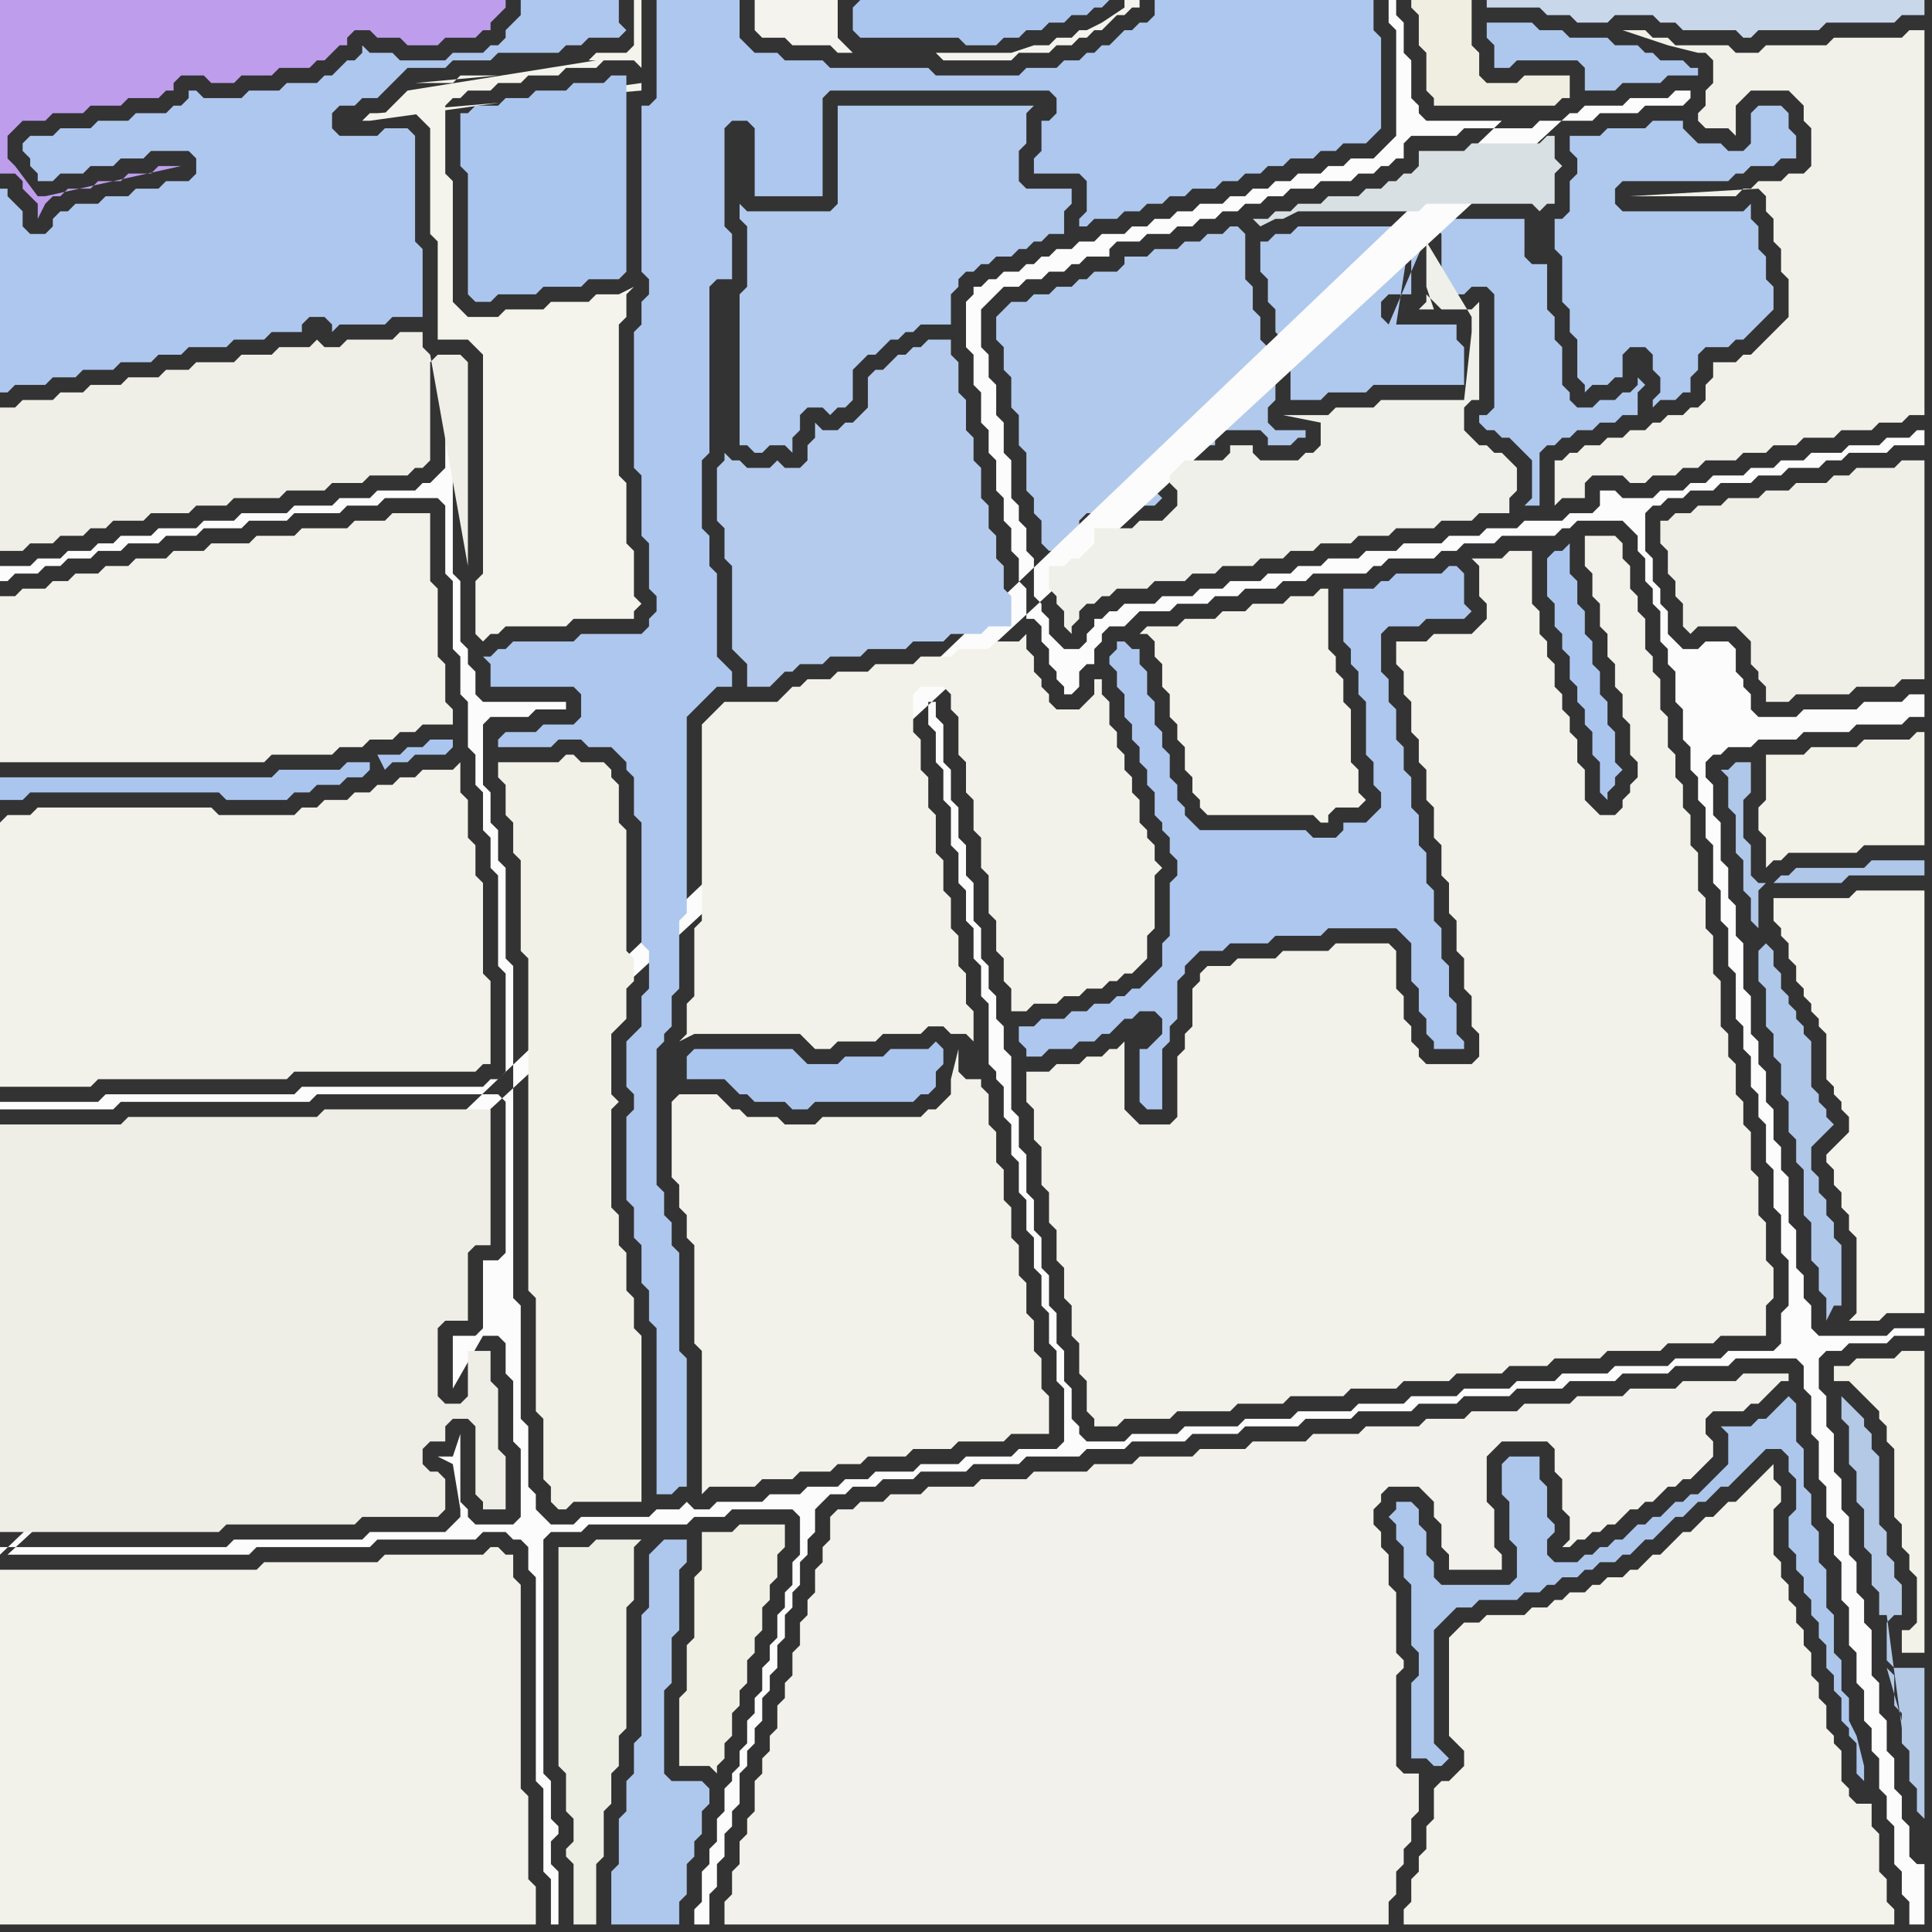 <svg width="256" height="256" xmlns="http://www.w3.org/2000/svg"><rect width="100%" height="100%" fill="#333333" stroke="none"/><script> 
var tempColor;
function hoverPath(evt){
obj = evt.target;
tempColor = obj.getAttribute("fill");
obj.setAttribute("fill","red");
//alert(tempColor);
//obj.setAttribute("stroke","red");}
function recoverPath(evt){
obj = evt.target;
obj.setAttribute("fill", tempColor);
//obj.setAttribute("stroke", tempColor);
}</script><path onmouseover="hoverPath(evt)" onmouseout="recoverPath(evt)" fill="rgb(244,243,236)" d="M  54,12l 0,0 -1,1 -1,1 -1,1 4,0 1,1 1,1 0,14 1,1 0,13 4,0 1,1 1,1 0,29 -1,1 0,7 1,1 0,0 1,-1 1,0 1,-1 8,0 1,-1 8,0 0,-1 1,-1 -1,-1 0,-6 -1,-1 0,-8 -1,-1 0,-20 1,-1 0,-3 1,-1 -2,1 -3,0 -1,1 -5,0 -1,1 -5,0 -1,1 -4,0 -1,-1 -1,-1 0,-16 -1,-1 0,-9 1,-1 1,0 1,-1 3,0 1,-1 3,0 1,-1 4,0 1,-1 4,0 1,-1 4,0 1,1 0,-9 -1,0 0,6 -1,1 -4,0 -1,1 1,0 -25,4 12,-2 -5,0 -1,1 -5,0 11,-1 -12,2 13,-3 0,0 -13,3 -4,3 -1,0 -1,1 1,0 36,-5 0,1 -35,3 4,-3Z"/>
<path onmouseover="hoverPath(evt)" onmouseout="recoverPath(evt)" fill="rgb(171,198,238)" d="M  91,140l 0,3 5,0 1,1 1,1 1,0 1,1 4,0 1,1 2,0 1,-1 13,0 1,-1 1,0 1,-1 0,-2 1,-1 0,-2 -1,-1 0,0 -1,1 -5,0 -1,1 -5,0 -1,1 -4,0 -1,-1 -1,-1 -13,0 -1,1Z"/>
<path onmouseover="hoverPath(evt)" onmouseout="recoverPath(evt)" fill="rgb(177,202,238)" d="M  111,16l 0,11 -1,1 -11,0 -1,-1 0,2 1,1 0,8 -1,1 0,20 1,0 1,1 1,0 1,-1 2,0 1,1 0,-2 1,-1 0,-2 1,-1 2,0 1,1 1,-1 1,0 1,-1 0,-4 1,-1 1,-1 1,0 1,-1 1,-1 1,0 1,-1 1,0 1,-1 4,0 0,-4 1,-1 0,-1 1,-1 1,0 1,-1 1,0 1,-1 2,0 1,-1 1,0 1,-1 1,0 1,-1 2,0 0,-3 1,-1 0,-2 -6,0 -1,-1 0,-4 1,-1 0,-4 1,-1 -26,0Z"/>
<path onmouseover="hoverPath(evt)" onmouseout="recoverPath(evt)" fill="rgb(177,201,236)" d="M  151,34l -2,0 0,1 -1,1 -3,0 -1,1 -1,0 -1,1 -2,0 -1,1 -2,0 -1,1 -2,0 -1,1 -1,1 0,3 1,1 0,3 1,1 0,4 1,1 0,4 1,1 0,5 1,1 0,2 1,1 0,3 1,1 1,0 1,-1 1,0 1,-1 0,-2 1,-1 5,0 1,-1 3,0 1,-1 -1,-1 0,-3 1,-1 1,-1 1,-1 5,0 0,-1 1,-1 5,0 1,1 0,1 3,0 1,-1 1,0 0,-1 -4,0 -1,-1 0,-2 1,-1 0,-3 -1,-1 0,-3 -1,-1 0,-3 -1,-1 0,-3 -1,-1 0,-6 -1,-1 -1,0 -1,1 -2,0 -1,1 -2,0 -1,1 -3,0 -1,1Z"/>
<path onmouseover="hoverPath(evt)" onmouseout="recoverPath(evt)" fill="rgb(175,200,238)" d="M  184,43l 0,0 -1,-1 0,-2 1,-1 3,0 0,-8 1,-1 2,0 1,1 0,7 1,1 2,0 1,-1 2,0 1,1 0,15 -1,1 -1,0 0,1 1,1 1,0 1,1 1,0 1,1 1,1 1,1 0,5 -1,1 2,0 0,-7 1,-1 1,0 1,-1 1,0 1,-1 2,0 1,-1 2,0 1,-1 2,0 0,-3 1,-1 -1,-1 0,1 -1,1 -1,0 -1,1 -2,0 -1,1 -2,0 -1,-1 0,-1 -1,-1 0,-5 -1,-1 0,-3 -1,-1 0,-6 -2,0 -1,-1 0,-5 -12,0 -6,14 3,-13 -15,0 -1,1 -2,0 -1,1 -1,0 0,4 1,1 0,3 1,1 0,3 1,1 0,3 1,1 0,4 4,0 1,-1 5,0 1,-1 12,0 0,-5 -1,-1 0,-2 -8,0 2,-13 -3,13Z"/>
<path onmouseover="hoverPath(evt)" onmouseout="recoverPath(evt)" fill="rgb(190,157,237)" d="M  0,5l 0,18 2,0 1,1 0,1 1,1 1,1 0,2 1,-2 0,0 1,-1 1,0 1,-1 3,0 1,-1 3,0 1,-1 3,0 1,-1 3,0 -18,4 -1,0 -3,-4 -1,-1 0,-3 1,-1 1,-1 3,0 1,-1 4,0 1,-1 4,0 1,-1 4,0 1,-1 1,0 0,-1 1,-1 3,0 1,1 3,0 1,-1 4,0 1,-1 4,0 1,-1 1,0 1,-1 1,-1 1,0 0,-1 1,-1 2,0 1,1 3,0 1,1 4,0 1,-1 4,0 1,-1 1,0 0,-1 1,-1 1,-1 0,-1 -67,0Z"/>
<path onmouseover="hoverPath(evt)" onmouseout="recoverPath(evt)" fill="rgb(243,242,234)" d="M  0,81l 0,20 35,0 1,-1 8,0 1,-1 3,0 1,-1 3,0 1,-1 2,0 1,-1 4,0 0,-2 -1,-1 0,-5 -1,-1 0,-9 -1,-1 0,-9 -5,0 -1,1 -4,0 -1,1 -6,0 -1,1 -5,0 -1,1 -5,0 -1,1 -4,0 -1,1 -4,0 -1,1 -3,0 -1,1 -3,0 -1,1 -2,0 -1,1 -3,0 -1,1 -2,0Z"/>
<path onmouseover="hoverPath(evt)" onmouseout="recoverPath(evt)" fill="rgb(242,242,234)" d="M  0,109l 0,35 12,0 1,-1 25,0 1,-1 24,0 1,-1 1,0 0,-11 -1,-1 0,-12 -1,-1 0,-4 -1,-1 0,-5 -1,-1 0,-4 -1,1 -4,0 -1,1 -2,0 -1,1 -2,0 -1,1 -2,0 -1,1 -3,0 -1,1 -2,0 -1,1 -10,0 -1,-1 -23,0 -1,1 -3,0 -1,1Z"/>
<path onmouseover="hoverPath(evt)" onmouseout="recoverPath(evt)" fill="rgb(171,198,238)" d="M  49,101l -3,0 -1,1 -8,0 -1,1 -36,0 0,3 3,0 1,-1 25,0 1,1 8,0 1,-1 2,0 1,-1 3,0 1,-1 2,0 1,-1 0,-1 1,-1 1,2 0,0 1,-1 2,0 1,-1 4,0 1,-1 0,-1 -3,0 -1,1 -2,0 -1,1 -3,0 -1,1Z"/>
<path onmouseover="hoverPath(evt)" onmouseout="recoverPath(evt)" fill="rgb(174,199,237)" d="M  87,205l 0,0 -1,1 0,7 -1,1 0,16 -1,1 0,4 -1,1 0,4 -1,1 0,6 -1,1 0,7 9,0 0,-3 1,-1 0,-4 1,-1 0,-2 1,-1 0,-3 1,-1 0,-2 -1,-1 -4,0 -1,-1 0,-11 1,-1 0,-6 1,-1 0,-8 1,-1 0,-3 -3,0 -1,1Z"/>
<path onmouseover="hoverPath(evt)" onmouseout="recoverPath(evt)" fill="rgb(241,240,229)" d="M  93,205l 0,3 -1,1 0,8 -1,1 0,6 -1,1 0,9 4,0 1,1 0,-1 1,-1 0,-2 1,-1 0,-3 1,-1 0,-2 1,-1 0,-3 1,-1 0,-2 1,-1 0,-3 1,-1 0,-2 1,-1 0,-3 1,-1 0,-3 -6,0 -1,1 -4,0Z"/>
<path onmouseover="hoverPath(evt)" onmouseout="recoverPath(evt)" fill="rgb(171,198,238)" d="M  113,1l 0,3 1,1 13,0 1,1 4,0 1,-1 2,0 1,-1 2,0 1,-1 2,0 1,-1 2,0 1,-1 1,0 1,-1 -33,0 -1,1Z"/>
<path onmouseover="hoverPath(evt)" onmouseout="recoverPath(evt)" fill="rgb(244,243,235)" d="M  153,85l 0,2 1,1 0,3 1,1 0,3 1,1 0,2 1,1 0,3 1,1 0,2 1,1 0,1 1,1 14,0 1,1 1,0 0,-1 1,-1 3,0 1,-1 -1,-1 0,-3 -1,-1 0,-7 -1,-1 0,-3 -1,-1 0,-2 -1,-1 0,-8 -1,0 -1,1 -3,0 -1,1 -4,0 -1,1 -3,0 -1,1 -4,0 -1,1 -4,0 -1,1 1,0 1,1Z"/>
<path onmouseover="hoverPath(evt)" onmouseout="recoverPath(evt)" fill="rgb(242,241,234)" d="M  176,185l 2,0 1,-1 6,0 1,-1 6,0 1,-1 6,0 1,-1 5,0 1,-1 6,0 1,-1 7,0 1,-1 6,0 1,-1 6,0 0,-4 1,-1 0,-4 -1,-1 0,-5 -1,-1 0,-5 -1,-1 0,-5 -1,-1 0,-3 -1,-1 0,-4 -1,-1 0,-3 -1,-1 0,-6 -1,-1 0,-5 -1,-1 0,-4 -1,-1 0,-5 -1,-1 0,-4 -1,-1 0,-3 -1,-1 0,-3 -1,-1 0,-4 -1,-1 0,-4 -1,-1 0,-2 -1,-1 0,-4 -1,-1 0,-2 -1,-1 0,-3 -1,-1 0,-2 -1,-1 -4,0 0,4 1,1 0,3 1,1 0,3 1,1 0,3 1,1 0,3 1,1 0,3 1,1 0,4 1,1 0,2 -1,1 0,1 -1,1 0,1 -1,1 -2,0 -1,-1 -1,-1 0,-4 -1,-1 0,-3 -1,-1 0,-2 -1,-1 0,-2 -1,-1 0,-3 -1,-1 0,-2 -1,-1 0,-3 -1,-1 0,-7 -3,0 -1,1 -4,0 1,1 0,4 1,1 0,2 -2,2 -5,0 -1,1 -4,0 0,3 1,1 0,3 1,1 0,4 1,1 0,3 1,1 0,4 1,1 0,4 1,1 0,4 1,1 0,4 1,1 0,4 1,1 0,4 1,1 0,4 1,1 0,3 -1,1 -6,0 -1,-1 0,-1 -1,-1 0,-2 -1,-1 0,-3 -1,-1 0,-5 -1,-1 -7,0 -1,1 -6,0 -1,1 -5,0 -1,1 -3,0 -1,1 0,1 -1,1 0,5 -1,1 0,2 -1,1 0,8 -1,1 -4,0 -1,-1 -1,-1 0,-9 -1,1 -1,0 -1,1 -2,0 -1,1 -3,0 -1,1 -3,0 0,4 1,1 0,4 1,1 0,5 1,1 0,4 1,1 0,4 1,1 0,4 1,1 0,4 1,1 0,4 1,1 0,4 1,1 0,1 3,0 1,-1 6,0 1,-1 7,0 1,-1 6,0 1,-1Z"/>
<path onmouseover="hoverPath(evt)" onmouseout="recoverPath(evt)" fill="rgb(239,238,225)" d="M  189,0l -2,0 0,1 1,1 0,4 1,1 0,5 1,1 0,1 16,0 1,-1 1,0 0,-3 -6,0 -1,1 -4,0 -1,-1 0,-3 -1,-1 0,-6Z"/>
<path onmouseover="hoverPath(evt)" onmouseout="recoverPath(evt)" fill="rgb(243,243,236)" d="M  190,237l 0,4 -1,1 0,3 -1,1 0,2 -1,1 0,3 -1,1 0,2 65,0 0,-2 -1,-1 0,-3 -1,-1 0,-5 -1,-1 0,-3 -2,0 -1,-1 0,-1 -1,-1 0,-4 -1,-1 0,-1 -1,-1 0,-3 -1,-1 0,-2 -1,-1 0,-3 -1,-1 0,-2 -1,-1 0,-2 -1,-1 0,-2 -1,-1 0,-2 -1,-1 0,-6 1,-1 0,-2 -1,-1 0,-2 -1,1 0,0 -1,1 -1,1 -1,1 -1,1 -1,0 -1,1 -1,1 -1,0 -1,1 -1,1 -1,0 -1,1 -1,1 -1,1 -1,0 -2,2 -1,0 -1,1 -2,0 -1,1 -1,0 -1,1 -2,0 -1,1 -1,0 -1,1 -2,0 -1,1 -5,0 -1,1 -2,0 -1,1 -1,1 0,13 1,1 0,0 1,1 0,2 -1,1 -1,1 -1,0 -1,1Z"/>
<path onmouseover="hoverPath(evt)" onmouseout="recoverPath(evt)" fill="rgb(241,241,234)" d="M  207,61l -1,0 0,6 1,-1 3,0 0,-2 1,-1 4,0 1,1 2,0 1,-1 3,0 1,-1 2,0 1,-1 4,0 1,-1 3,0 1,-1 3,0 1,-1 4,0 1,-1 4,0 1,-1 3,0 1,-1 2,0 0,-51 -2,0 -1,1 -9,0 -1,1 -8,0 -1,1 -3,0 -1,-1 -7,0 -1,-1 -2,0 -1,-1 -3,0 6,2 0,0 4,1 1,0 1,1 0,3 -1,1 0,2 -1,1 0,1 1,1 3,0 1,1 0,-4 1,-1 1,-1 5,0 1,1 1,1 0,2 1,1 0,5 -1,1 -2,0 -1,1 -3,0 -1,1 -1,0 -1,1 -14,0 17,-1 1,1 0,2 1,1 0,3 1,1 0,3 1,1 0,5 -1,1 -1,1 -1,1 -1,1 -1,1 -1,0 -1,1 -3,0 0,2 -1,1 0,2 -1,1 -1,0 -1,1 -2,0 -1,1 -1,0 -1,1 -2,0 -1,1 -2,0 -1,1 -2,0 -1,1 -1,0 -1,1Z"/>
<path onmouseover="hoverPath(evt)" onmouseout="recoverPath(evt)" fill="rgb(244,243,236)" d="M  242,153l 0,1 1,1 0,2 1,1 0,2 1,1 0,2 1,1 0,10 -1,1 4,0 1,-1 5,0 0,-56 -9,0 -1,1 -10,0 0,3 1,1 0,1 1,1 0,2 1,1 0,2 1,1 0,1 1,1 0,1 1,1 0,1 1,1 0,6 1,1 0,1 1,1 0,1 1,1 0,2 -1,1 -2,2Z"/>
<path onmouseover="hoverPath(evt)" onmouseout="recoverPath(evt)" fill="rgb(179,201,230)" d="M  252,229l 0,2 1,1 0,4 1,1 0,3 1,1 0,-20 -4,0 -1,-1 0,-5 1,-1 1,0 0,-4 -1,-1 0,-2 -1,-1 0,-3 -1,-1 0,-9 -1,-1 0,-2 -1,-1 0,-1 -2,-2 -1,-1 0,3 1,1 0,5 1,1 0,4 1,1 0,5 1,1 0,4 1,1 0,3 1,0 2,15 -2,-8 1,1 0,4 1,1 0,1 -2,-7 2,8Z"/>
<path onmouseover="hoverPath(evt)" onmouseout="recoverPath(evt)" fill="rgb(252,252,252)" d="M  1,206l 32,0 1,-1 15,0 1,-1 13,0 1,-1 3,0 1,1 1,0 1,1 0,3 1,1 0,27 1,1 0,11 1,1 0,6 1,0 0,-7 -1,-1 0,-3 1,-1 0,-1 -1,-1 0,-5 -1,-1 0,-31 1,-1 4,0 1,-1 13,0 1,-1 4,0 1,-1 8,0 1,1 0,5 -1,1 0,3 -1,1 0,2 -1,1 0,3 -1,1 0,2 -1,1 0,3 -1,1 0,2 -1,1 0,3 -1,1 0,2 -1,1 0,1 -1,1 0,3 -1,1 0,3 -1,1 0,2 -1,1 0,4 -1,1 0,2 2,0 0,-4 1,-1 0,-3 1,-1 0,-3 1,-1 0,-2 1,-1 0,-4 1,-1 0,-2 1,-1 0,-2 1,-1 0,-3 1,-1 0,-2 1,-1 0,-3 1,-1 0,-3 1,-1 0,-2 1,-1 0,-3 1,-1 0,-2 1,-1 0,-3 1,-1 1,-1 2,0 1,-1 3,0 1,-1 4,0 1,-1 6,0 1,-1 6,0 1,-1 7,0 1,-1 5,0 1,-1 7,0 1,-1 6,0 1,-1 7,0 1,-1 6,0 1,-1 7,0 1,-1 5,0 1,-1 6,0 1,-1 6,0 1,-1 6,0 1,-1 6,0 1,-1 7,0 1,-1 8,0 1,1 0,3 1,1 0,5 1,1 0,5 1,1 0,4 1,1 0,4 1,1 0,5 1,1 0,5 1,1 0,4 1,1 0,4 1,1 0,3 1,1 0,4 1,1 0,3 1,1 0,5 1,1 0,3 1,1 0,3 2,0 0,-8 -1,0 -1,-1 0,-4 -1,-1 0,-3 -1,-1 0,-4 -1,-1 0,-4 -1,-1 0,-4 -1,-1 0,-6 -1,-1 0,-3 -1,-1 0,-4 -1,-1 0,-5 -1,-1 0,-4 -1,-1 0,-5 -1,-1 0,-4 -1,-1 0,-4 1,-1 2,0 1,-1 5,0 1,-1 4,0 0,-1 -4,0 -1,1 -9,0 -1,-1 0,-3 -1,-1 0,-3 -1,-1 0,-5 -1,-1 0,-6 -1,-1 0,-3 -1,-1 0,-4 -1,-1 0,-4 -1,-1 0,-3 -1,-1 0,-5 -1,-1 0,-6 -1,-1 0,-4 -1,-1 0,-4 -1,-1 0,-5 -1,-1 0,-4 -1,-1 0,-2 1,-1 1,0 1,-1 3,0 1,-1 5,0 1,-1 6,0 1,-1 6,0 1,-1 2,0 0,-3 -2,0 -1,1 -5,0 -1,1 -7,0 -1,1 -5,0 -1,-1 0,-2 -1,-1 0,-1 -1,-1 0,-3 -1,-1 -3,0 -1,1 -2,0 -1,-1 -1,-1 0,-3 -1,-1 0,-2 -1,-1 0,-3 -1,-1 0,-5 1,-1 1,0 1,-1 2,0 1,-1 3,0 1,-1 4,0 1,-1 3,0 1,-1 4,0 1,-1 2,0 1,-1 5,0 1,-1 4,0 0,-2 -1,0 -1,1 -3,0 -1,1 -4,0 -1,1 -4,0 -1,1 -3,0 -1,1 -3,0 -1,1 -4,0 -1,1 -2,0 -1,1 -3,0 -1,1 -4,0 -1,-1 -2,0 0,2 -1,1 -3,0 -1,1 -5,0 -1,1 -4,0 -1,1 -4,0 -1,1 -5,0 -1,1 -4,0 -1,1 -4,0 -1,1 -3,0 -1,1 -3,0 -1,1 -4,0 -1,1 -3,0 -1,1 -4,0 -1,1 -4,0 -1,1 -1,0 -1,1 -1,0 0,1 -1,1 0,1 -1,1 -2,0 -1,-1 -1,-1 0,-2 -1,-1 0,-1 -1,-1 0,-5 -1,-1 0,-3 -1,-1 0,-2 -1,-1 0,-5 -1,-1 0,-4 -1,-1 0,-4 -1,-1 0,-3 -1,-1 0,-5 3,-3 2,0 1,-1 2,0 1,-1 2,0 1,-1 1,0 1,-1 3,0 0,-1 1,-1 3,0 1,-1 3,0 1,-1 2,0 1,-1 2,0 1,-1 2,0 1,-1 2,0 1,-1 2,0 1,-1 3,0 1,-1 4,0 1,-1 2,0 1,-1 1,0 1,-1 1,0 0,-2 1,-1 6,0 1,-1 9,0 1,-1 7,0 1,-1 5,0 1,-1 5,0 1,-1 0,-1 -2,0 -1,1 -5,0 -1,1 -5,0 -1,1 -1,0 -207,191 198,-190 -10,0 -1,-1 0,-1 -1,-1 0,-5 -1,-1 0,-4 -1,-1 0,-2 -1,0 0,3 1,1 0,14 -1,1 -1,1 -1,1 -3,0 -1,1 -2,0 -1,1 -3,0 -1,1 -2,0 -1,1 -2,0 -1,1 -2,0 -1,1 -3,0 -1,1 -2,0 -1,1 -2,0 -1,1 -2,0 -1,1 -3,0 -1,1 -2,0 -1,1 -2,0 -1,1 -1,0 -1,1 -1,0 -1,1 -2,0 -1,1 -1,0 -1,1 -1,0 0,1 -1,1 0,6 1,1 0,4 1,1 0,4 1,1 0,3 1,1 0,4 1,1 0,3 1,1 0,3 1,1 0,3 1,1 0,4 1,0 1,1 0,2 1,1 0,2 1,1 0,1 1,1 0,1 1,0 1,-1 0,-2 1,-1 1,0 0,-2 1,-1 0,-1 1,-1 2,0 1,-1 1,-1 4,0 1,-1 4,0 1,-1 3,0 1,-1 4,0 1,-1 3,0 1,-1 7,0 1,-1 1,0 1,-1 6,0 1,-1 2,0 1,-1 4,0 1,-1 7,0 1,-1 1,0 1,-1 6,0 1,1 1,1 0,2 1,1 0,3 1,1 0,2 1,1 0,4 1,1 0,2 1,1 0,4 1,1 0,4 1,1 0,3 1,1 0,3 1,1 0,4 1,1 0,5 1,1 0,4 1,1 0,5 1,1 0,6 1,1 0,3 1,1 0,4 1,1 0,3 1,1 0,5 1,1 0,5 1,1 0,5 1,1 0,6 -1,1 0,4 -1,1 -6,0 -1,1 -6,0 -1,1 -7,0 -1,1 -6,0 -1,1 -5,0 -1,1 -6,0 -1,1 -6,0 -1,1 -6,0 -1,1 -7,0 -1,1 -6,0 -1,1 -7,0 -1,1 -6,0 -1,1 -5,0 -1,-1 0,-1 -1,-1 0,-4 -1,-1 0,-4 -1,-1 0,-4 -1,-1 0,-4 -1,-1 0,-4 -1,-1 0,-4 -1,-1 0,-5 -1,-1 0,-4 -1,-1 0,-7 -1,-1 0,-3 -1,-1 0,-3 -1,-1 0,-3 -1,-1 0,-4 -1,-1 0,-5 -1,-1 0,-4 -1,-1 0,-4 -1,-1 0,-4 -1,-1 0,-5 -1,-1 0,-2 -1,0 0,3 1,1 0,4 1,1 0,4 1,1 0,5 1,1 0,4 1,1 0,4 1,1 0,4 1,1 0,4 1,1 0,8 1,1 0,1 1,1 0,4 1,1 0,4 1,1 0,4 1,1 0,4 1,1 0,4 1,1 0,4 1,1 0,4 1,1 0,4 1,1 0,7 -1,1 -5,0 -1,1 -6,0 -1,1 -5,0 -1,1 -5,0 -1,1 -3,0 -1,1 -4,0 -1,1 -4,0 -1,1 -6,0 -1,1 -2,0 -1,-1 -1,1 -3,0 -1,1 -9,0 -1,1 -3,0 -1,-1 -1,-1 0,-2 -1,-1 0,-8 -1,-1 0,-15 -1,-1 0,-44 -1,-1 0,-12 -1,-1 0,-4 -1,-1 0,-4 -1,-1 0,-8 1,-1 5,0 1,-1 4,0 0,-1 -11,0 -1,-1 0,-3 -1,-1 0,-2 -1,-1 0,-8 -1,-1 0,-27 -1,0 0,13 -1,1 -1,1 -1,0 -1,1 -5,0 -1,1 -4,0 -1,1 -5,0 -1,1 -6,0 -1,1 -4,0 -1,1 -5,0 -1,1 -4,0 -1,1 -2,0 -1,1 -3,0 -1,1 -3,0 -1,1 -4,0 0,2 1,0 1,-1 3,0 1,-1 2,0 1,-1 3,0 1,-1 3,0 1,-1 4,0 1,-1 4,0 1,-1 5,0 1,-1 5,0 1,-1 6,0 1,-1 4,0 1,-1 7,0 1,1 0,9 1,1 0,9 1,1 0,5 1,1 0,6 1,1 0,4 1,1 0,5 1,1 0,4 1,1 0,12 1,1 0,13 -1,1 -1,0 -1,1 -24,0 -1,1 -25,0 -1,1 -13,0 0,1 15,0 1,-1 25,0 1,-1 24,0 1,1 0,20 -1,1 -2,0 0,9 -1,1 -3,0 0,7 4,-7 2,0 1,1 0,4 1,1 0,8 1,1 0,9 -1,1 -5,0 -1,-1 0,-1 -1,-1 0,-9 -1,3 -2,0 2,1 0,0 1,6 0,1 -1,1 -1,1 -10,0 -1,1 -17,0 -1,1 -30,0 0,1 199,-190 -198,190Z"/>
<path onmouseover="hoverPath(evt)" onmouseout="recoverPath(evt)" fill="rgb(239,239,231)" d="M  2,54l -2,0 0,19 3,0 1,-1 3,0 1,-1 3,0 1,-1 2,0 1,-1 4,0 1,-1 5,0 1,-1 4,0 1,-1 6,0 1,-1 5,0 1,-1 4,0 1,-1 5,0 1,-1 1,0 1,-1 0,-13 1,-1 3,0 1,1 0,27 -5,-28 0,0 -1,-1 0,-2 -3,0 -1,1 -6,0 -1,1 -2,0 -1,-1 0,0 -1,1 -4,0 -1,1 -4,0 -1,1 -5,0 -1,1 -3,0 -1,1 -4,0 -1,1 -4,0 -1,1 -3,0 -1,1 -4,0 -1,1Z"/>
<path onmouseover="hoverPath(evt)" onmouseout="recoverPath(evt)" fill="rgb(173,199,238)" d="M  66,98l 0,1 7,0 1,-1 3,0 1,1 3,0 1,1 1,1 0,1 1,1 0,5 1,1 0,16 1,1 0,5 -1,1 0,4 -2,2 0,6 1,1 0,2 -1,1 0,11 1,1 0,4 1,1 0,5 1,1 0,4 1,1 0,22 2,0 1,-1 1,0 0,-17 -1,-1 0,-13 -1,-1 0,-3 -1,-1 0,-3 -1,-1 0,-18 1,-1 0,-1 1,-1 0,-4 1,-1 0,-9 1,-1 0,-26 1,-1 1,-1 2,-2 2,0 0,-2 -1,-1 0,0 -1,-1 0,-11 -1,-1 0,-4 -1,-1 0,-9 1,-1 0,-22 1,-1 2,0 0,-6 -1,-1 0,-13 1,-1 2,0 1,1 0,9 9,0 0,-13 1,-1 29,0 1,1 0,2 -1,1 -1,0 0,4 -1,1 0,2 6,0 1,1 0,4 -1,1 0,1 1,0 1,-1 3,0 1,-1 2,0 1,-1 2,0 1,-1 2,0 1,-1 3,0 1,-1 2,0 1,-1 2,0 1,-1 2,0 1,-1 3,0 1,-1 2,0 1,-1 3,0 1,-1 1,-1 0,-12 -1,-1 0,-4 -29,0 0,2 -1,1 -1,0 -1,1 -1,0 -1,1 -1,1 -1,0 -1,1 -1,0 -1,1 -2,0 -1,1 -4,0 -1,1 -11,0 -1,-1 -13,0 -1,-1 -5,0 -1,-1 -3,0 -1,-1 -1,-1 0,-5 -11,0 0,13 -1,1 -1,0 0,22 1,1 0,2 -1,1 0,3 -1,1 0,18 1,1 0,8 1,1 0,6 1,1 0,2 -1,1 0,1 -1,1 -8,0 -1,1 -8,0 -1,1 -1,0 -1,1 -1,0 1,1 0,3 11,0 1,1 0,3 -1,1 -4,0 -1,1 -4,0 -1,1Z"/>
<path onmouseover="hoverPath(evt)" onmouseout="recoverPath(evt)" fill="rgb(242,241,232)" d="M  68,101l -2,0 0,2 1,1 0,4 1,1 0,4 1,1 0,12 1,1 0,44 1,1 0,15 1,1 0,8 1,1 0,2 1,1 1,0 1,-1 9,0 0,-22 -1,-1 0,-4 -1,-1 0,-5 -1,-1 0,-4 -1,-1 0,-13 1,-1 -1,-1 0,-8 1,-1 1,-1 0,-4 1,-1 0,-3 -1,-1 0,-16 -1,-1 0,-5 -1,-1 0,-1 -1,-1 -3,0 -1,-1 -1,0 -1,1Z"/>
<path onmouseover="hoverPath(evt)" onmouseout="recoverPath(evt)" fill="rgb(243,242,234)" d="M  89,146l 0,10 1,1 0,3 1,1 0,3 1,1 0,13 1,1 0,19 1,-1 6,0 1,-1 4,0 1,-1 4,0 1,-1 3,0 1,-1 5,0 1,-1 5,0 1,-1 6,0 1,-1 5,0 0,-5 -1,-1 0,-4 -1,-1 0,-4 -1,-1 0,-4 -1,-1 0,-4 -1,-1 0,-4 -1,-1 0,-4 -1,-1 0,-4 -1,-1 0,-4 -1,-1 0,-1 -2,0 -1,-1 0,-3 -1,4 0,2 -1,1 -1,1 -1,0 -1,1 -13,0 -1,1 -4,0 -1,-1 -4,0 -1,-1 -1,0 -1,-1 -1,-1 -5,0 -1,1Z"/>
<path onmouseover="hoverPath(evt)" onmouseout="recoverPath(evt)" fill="rgb(243,242,234)" d="M  95,94l -1,1 -1,1 0,26 -1,1 0,9 -1,1 0,4 -1,1 2,-1 14,0 1,1 1,1 2,0 1,-1 5,0 1,-1 5,0 1,-1 2,0 1,1 2,0 1,1 0,-4 -1,-1 0,-4 -1,-1 0,-4 -1,-1 0,-4 -1,-1 0,-4 -1,-1 0,-5 -1,-1 0,-4 -1,-1 0,-4 -1,-1 0,-5 1,-1 3,0 1,1 0,2 1,1 0,5 1,1 0,4 1,1 0,4 1,1 0,4 1,1 0,5 1,1 0,4 1,1 0,3 1,1 0,3 2,0 1,-1 3,0 1,-1 2,0 1,-1 2,0 1,-1 1,0 1,-1 1,0 1,-1 1,-1 0,-3 1,-1 0,-7 1,-1 -1,-1 0,-2 -1,-1 0,-1 -1,-1 0,-3 -1,-1 0,-2 -1,-1 0,-2 -1,-1 0,-2 -1,-1 0,-3 -1,-1 0,-2 -1,0 0,2 -1,1 -1,1 -3,0 -1,-1 0,-1 -1,-1 0,-1 -1,-1 0,-2 -1,-1 0,-2 -1,1 -3,0 -1,1 -4,0 -1,1 -4,0 -1,1 -5,0 -1,1 -4,0 -1,1 -3,0 -1,1 -1,0 -1,1 -1,1 -7,0 -1,1Z"/>
<path onmouseover="hoverPath(evt)" onmouseout="recoverPath(evt)" fill="rgb(171,198,238)" d="M  205,74l 0,5 1,1 0,3 1,1 0,2 1,1 0,3 1,1 0,2 1,1 0,2 1,1 0,3 1,1 0,4 1,1 0,-1 1,-1 0,-1 1,-1 -1,-1 0,-4 -1,-1 0,-3 -1,-1 0,-3 -1,-1 0,-3 -1,-1 0,-3 -1,-1 0,-3 -1,-1 0,-4 -1,1 -1,0 -1,1Z"/>
<path onmouseover="hoverPath(evt)" onmouseout="recoverPath(evt)" fill="rgb(239,239,232)" d="M  221,69l -1,0 0,3 1,1 0,3 1,1 0,2 1,1 0,3 1,1 1,-1 5,0 1,1 1,1 0,3 1,1 0,1 1,1 0,2 3,0 1,-1 7,0 1,-1 5,0 1,-1 3,0 0,-29 -3,0 -1,1 -5,0 -1,1 -2,0 -1,1 -4,0 -1,1 -3,0 -1,1 -4,0 -1,1 -3,0 -1,1 -2,0 -1,1Z"/>
<path onmouseover="hoverPath(evt)" onmouseout="recoverPath(evt)" fill="rgb(175,199,233)" d="M  233,126l 0,4 1,1 0,5 1,1 0,3 1,1 0,4 1,1 0,4 1,1 0,3 1,1 0,6 1,1 0,5 1,1 0,3 1,1 0,3 1,-2 1,0 0,-8 -1,-1 0,-2 -1,-1 0,-2 -1,-1 0,-2 -1,-1 0,-3 1,-1 1,-1 1,-1 -1,-1 0,-1 -1,-1 0,-1 -1,-1 0,-6 -1,-1 0,-1 -1,-1 0,-1 -1,-1 0,-1 -1,-1 0,-2 -1,-1 0,-2 -1,-1 -1,1 0,-8 1,-1 -1,0 -1,-1 0,-4 -1,-1 0,-5 1,-1 0,-4 -2,0 -1,1 -1,0 1,1 0,4 1,1 0,5 1,1 0,4 1,1 0,3 1,1 0,3 2,-9 9,0 1,-1 10,0 0,-2 -7,0 -1,1 -9,0 -1,1 -1,0 -1,1 -2,9Z"/>
<path onmouseover="hoverPath(evt)" onmouseout="recoverPath(evt)" fill="rgb(242,242,233)" d="M  245,181l -2,0 0,2 2,0 1,1 1,1 1,1 1,1 0,1 1,1 0,2 1,1 0,9 1,1 0,3 1,1 0,2 1,1 0,6 -1,1 -1,0 0,3 3,0 0,-40 -3,0 -1,1 -5,0 -1,1Z"/>
<path onmouseover="hoverPath(evt)" onmouseout="recoverPath(evt)" fill="rgb(243,242,233)" d="M  250,98l -3,0 -1,1 -6,0 -1,1 -5,0 0,6 -1,1 0,3 1,1 0,4 1,-1 1,0 1,-1 9,0 1,-1 8,0 0,-15 -1,0 -1,1Z"/>
<path onmouseover="hoverPath(evt)" onmouseout="recoverPath(evt)" fill="rgb(174,199,238)" d="M  0,47l 0,5 1,0 1,-1 4,0 1,-1 3,0 1,-1 4,0 1,-1 4,0 1,-1 3,0 1,-1 5,0 1,-1 4,0 1,-1 4,0 0,-1 1,-1 2,0 1,1 0,1 1,-1 6,0 1,-1 4,0 0,-9 -1,-1 0,-14 -1,-1 -3,0 -1,1 -5,0 -1,-1 0,-2 1,-1 2,0 1,-1 2,0 1,-1 3,-3 5,0 1,-1 5,0 1,-1 8,0 1,-1 2,0 1,-1 4,0 1,-1 -1,-1 0,-3 -13,0 0,2 -1,1 -1,1 0,1 -1,1 -1,0 -1,1 -4,0 -1,1 -6,0 -1,-1 -3,0 -1,-1 0,1 -1,1 -1,0 -1,1 -1,1 -1,0 -1,1 -4,0 -1,1 -4,0 -1,1 -5,0 -1,-1 -1,0 0,1 -1,1 -1,0 -1,1 -4,0 -1,1 -4,0 -1,1 -4,0 -1,1 -3,0 -1,1 0,1 1,1 0,1 1,1 0,1 2,0 1,-1 3,0 1,-1 3,0 1,-1 3,0 1,-1 5,0 1,1 0,2 -1,1 -3,0 -1,1 -3,0 -1,1 -3,0 -1,1 -3,0 -1,1 -1,0 -1,1 0,1 -1,1 -2,0 -1,-1 0,-2 -1,-1 -1,-1 0,-1 -1,0Z"/>
<path onmouseover="hoverPath(evt)" onmouseout="recoverPath(evt)" fill="rgb(239,238,230)" d="M  0,151l 0,52 29,0 1,-1 17,0 1,-1 10,0 1,-1 0,-4 -1,-1 -1,0 -1,-1 0,-2 1,-1 2,0 0,-2 1,-1 2,0 1,1 0,9 1,1 0,1 3,0 0,-7 -1,-1 0,-8 -1,-1 0,-4 -3,0 0,6 -1,1 -2,0 -1,-1 0,-9 1,-1 3,0 0,-9 1,-1 2,0 0,-18 -22,0 -1,1 -25,0 -1,1 -16,0Z"/>
<path onmouseover="hoverPath(evt)" onmouseout="recoverPath(evt)" fill="rgb(243,242,234)" d="M  0,211l 0,44 71,0 0,-5 -1,-1 0,-11 -1,-1 0,-27 -1,-1 0,-3 -1,0 -1,-1 -1,0 -1,1 -13,0 -1,1 -15,0 -1,1 -34,0Z"/>
<path onmouseover="hoverPath(evt)" onmouseout="recoverPath(evt)" fill="rgb(171,198,238)" d="M  62,15l -1,0 0,7 1,1 0,16 1,1 2,0 1,-1 5,0 1,-1 5,0 1,-1 4,0 1,-1 0,-26 -2,0 -1,1 -4,0 -1,1 -4,0 -1,1 -3,0 -1,1 -3,0 -1,1Z"/>
<path onmouseover="hoverPath(evt)" onmouseout="recoverPath(evt)" fill="rgb(237,238,228)" d="M  74,207l 0,27 1,1 0,5 1,1 0,3 -1,1 0,1 1,1 0,8 3,0 0,-8 1,-1 0,-6 1,-1 0,-4 1,-1 0,-4 1,-1 0,-16 1,-1 0,-7 1,-1 -6,0 -1,1 -4,0Z"/>
<path onmouseover="hoverPath(evt)" onmouseout="recoverPath(evt)" fill="rgb(180,203,237)" d="M  110,87l 4,0 1,-1 5,0 1,-1 4,0 1,-1 4,0 1,-1 3,0 0,-4 -1,-1 0,-3 -1,-1 0,-3 -1,-1 0,-3 -1,-1 0,-4 -1,-1 0,-3 -1,-1 0,-4 -1,-1 0,-4 -1,-1 0,-2 -3,0 -1,1 -1,0 -1,1 -1,0 -1,1 -1,1 -1,0 -1,1 0,4 -1,1 -1,1 -1,0 -1,1 -2,0 -1,-1 0,2 -1,1 0,2 -1,1 -2,0 -1,-1 -1,1 -3,0 -1,-1 -1,0 -1,-1 0,1 -1,1 0,7 1,1 0,4 1,1 0,11 1,1 1,1 0,3 3,0 1,-1 0,0 1,-1 1,0 1,-1 3,0 1,-1Z"/>
<path onmouseover="hoverPath(evt)" onmouseout="recoverPath(evt)" fill="rgb(244,243,237)" d="M  113,7l 0,0 -1,-1 -1,-1 0,-5 -11,0 0,4 1,1 3,0 1,1 5,0 1,1 13,0 1,1 9,0 1,-1 4,0 1,-1 2,0 1,-1 1,0 1,-1 1,0 1,-1 1,-1 1,0 1,-1 1,0 0,-1 -2,0 0,1 -3,2 -2,1 -1,0 -1,1 -2,0 -1,1 -2,0 -3,1Z"/>
<path onmouseover="hoverPath(evt)" onmouseout="recoverPath(evt)" fill="rgb(242,241,235)" d="M  107,214l 0,0 -1,1 0,3 -1,1 0,3 -1,1 0,2 -1,1 0,3 -1,1 0,2 -1,1 0,2 -1,1 0,4 -1,1 0,2 -1,1 0,3 -1,1 0,3 -1,1 0,3 88,0 0,-3 1,-1 0,-3 1,-1 0,-2 1,-1 0,-3 1,-1 0,-5 -2,0 -1,-1 0,-12 1,-1 0,-1 -1,-1 0,-8 -1,-1 0,-4 -1,-1 0,-2 -1,-1 0,-2 1,-1 0,-1 1,-1 4,0 1,1 1,1 0,2 1,1 0,3 1,1 0,2 7,0 0,-2 -1,-1 0,-5 -1,-1 0,-6 1,-1 1,-1 6,0 1,1 0,3 1,1 0,4 1,1 0,3 -1,1 1,0 1,-1 1,0 1,-1 1,0 1,-1 1,0 1,-1 1,-1 1,0 1,-1 1,0 1,-1 1,-1 1,0 1,-1 1,0 1,-1 1,-1 1,-1 0,-2 -1,-1 0,-2 1,-1 4,0 1,-1 1,0 1,-1 1,-1 1,-1 1,0 0,-1 -6,0 -1,1 -7,0 -1,1 -6,0 -1,1 -6,0 -1,1 -6,0 -1,1 -6,0 -1,1 -5,0 -1,1 -7,0 -1,1 -6,0 -1,1 -7,0 -1,1 -6,0 -1,1 -7,0 -1,1 -5,0 -1,1 -7,0 -1,1 -6,0 -1,1 -6,0 -1,1 -4,0 -1,1 -3,0 -1,1 -2,0 -1,1 0,3 -1,1 0,2 -1,1 0,3 -1,1Z"/>
<path onmouseover="hoverPath(evt)" onmouseout="recoverPath(evt)" fill="rgb(239,240,233)" d="M  141,75l -2,0 0,3 1,1 0,1 1,1 0,2 1,1 0,-1 1,-1 0,-1 1,-1 1,0 1,-1 1,0 1,-1 4,0 1,-1 4,0 1,-1 3,0 1,-1 4,0 1,-1 3,0 1,-1 3,0 1,-1 4,0 1,-1 4,0 1,-1 5,0 1,-1 4,0 1,-1 4,0 0,-2 1,-1 0,-3 -1,-1 0,0 -1,-1 -1,0 -1,-1 -1,0 -1,-1 -1,-1 0,-3 1,-1 1,0 0,-13 -1,1 -4,0 -1,-1 -1,-1 0,1 -1,1 2,0 -1,-3 0,-6 6,10 0,2 -1,9 -11,0 -1,1 -5,0 -1,1 -6,0 5,1 0,3 -1,1 -1,0 -1,1 -5,0 -1,-1 0,-1 -3,0 0,1 -1,1 -5,0 -1,1 -1,1 0,1 1,1 0,2 -1,1 -1,1 -3,0 -1,1 -5,0 0,2 -1,1 -1,1 -1,0 -1,1Z"/>
<path onmouseover="hoverPath(evt)" onmouseout="recoverPath(evt)" fill="rgb(174,199,238)" d="M  161,110l -2,0 -1,-1 -1,-1 0,-1 -1,-1 0,-2 -1,-1 0,-3 -1,-1 0,-2 -1,-1 0,-3 -1,-1 0,-3 -1,-1 0,-2 -1,0 -1,-1 -1,0 0,1 -1,1 0,1 1,1 0,2 1,1 0,3 1,1 0,2 1,1 0,2 1,1 0,2 1,1 0,3 1,1 0,1 1,1 0,2 1,1 0,2 -1,1 0,7 -1,1 0,3 -1,1 -1,1 -1,1 -1,0 -1,1 -1,0 -1,1 -2,0 -1,1 -2,0 -1,1 -3,0 -1,1 -2,0 0,2 1,1 0,1 2,0 1,-1 3,0 1,-1 2,0 1,-1 1,0 2,-2 1,0 1,-1 2,0 1,1 0,2 -1,1 -1,1 -1,0 0,7 1,1 2,0 0,-8 1,-1 0,-2 1,-1 0,-5 1,-1 0,-1 1,-1 1,-1 3,0 1,-1 5,0 1,-1 6,0 1,-1 9,0 1,1 1,1 0,5 1,1 0,3 1,1 0,2 1,1 0,1 4,0 0,-1 -1,-1 0,-4 -1,-1 0,-4 -1,-1 0,-4 -1,-1 0,-4 -1,-1 0,-4 -1,-1 0,-4 -1,-1 0,-4 -1,-1 0,-3 -1,-1 0,-4 -1,-1 0,-3 -1,-1 0,-5 1,-1 4,0 1,-1 5,0 1,-1 -1,-1 0,-4 -1,-1 -1,0 -1,1 -6,0 -1,1 -1,0 -1,1 -4,0 0,7 1,1 0,2 1,1 0,3 1,1 0,7 1,1 0,3 1,1 0,2 -1,1 -1,1 -3,0 0,1 -1,1 -3,0 -1,-1Z"/>
<path onmouseover="hoverPath(evt)" onmouseout="recoverPath(evt)" fill="rgb(216,224,227)" d="M  195,27l 8,0 1,1 0,0 1,-1 1,0 0,-4 1,-1 -1,-1 0,-3 -1,0 -1,1 -9,0 -1,1 -6,0 0,2 -1,1 -1,0 -1,1 -1,0 -1,1 -2,0 -1,1 -4,0 -1,1 -3,0 -1,1 -2,0 -1,1 -2,0 1,1 0,0 2,-1 1,0 2,-1 16,0 1,-1Z"/>
<path onmouseover="hoverPath(evt)" onmouseout="recoverPath(evt)" fill="rgb(174,199,237)" d="M  198,3l -1,0 0,2 1,1 0,3 2,0 1,-1 8,0 1,1 0,3 4,0 1,-1 5,0 1,-1 4,0 0,-1 -1,0 -1,-1 -3,0 -1,-1 -1,0 -1,-1 -3,0 -1,-1 -5,0 -1,-1 -3,0 -1,-1Z"/>
<path onmouseover="hoverPath(evt)" onmouseout="recoverPath(evt)" fill="rgb(175,200,238)" d="M  209,18l -1,0 0,2 1,1 0,2 -1,1 0,4 -1,1 -1,0 0,4 1,1 0,6 1,1 0,3 1,1 0,5 1,1 0,1 1,-1 2,0 1,-1 1,0 0,-3 1,-1 2,0 1,1 0,2 1,1 0,2 -1,1 0,1 1,-1 2,0 1,-1 1,0 0,-2 1,-1 0,-2 1,-1 3,0 1,-1 1,0 4,-4 0,-3 -1,-1 0,-3 -1,-1 0,-3 -1,-1 0,-2 -1,1 -16,0 -1,-1 0,-2 1,-1 14,0 1,-1 1,0 1,-1 3,0 1,-1 2,0 0,-3 -1,-1 0,-2 -1,-1 -3,0 -1,1 0,4 -1,1 -2,0 -1,-1 -3,0 -1,-1 -1,-1 0,-1 -4,0 -1,1 -5,0 -1,1Z"/>
<path onmouseover="hoverPath(evt)" onmouseout="recoverPath(evt)" fill="rgb(173,199,236)" d="M  238,199l 0,1 -1,1 0,4 1,1 0,2 1,1 0,2 1,1 0,2 1,1 0,2 1,1 0,3 1,1 0,2 1,1 0,3 1,1 0,1 1,1 0,4 1,1 0,-2 -1,-4 -1,-2 0,-3 -1,-1 0,-4 -1,-1 0,-5 -1,-1 0,-5 -1,-1 0,-4 -1,-1 0,-4 -1,-1 0,-5 -1,-1 0,-5 -1,-1 -1,1 -1,1 -1,1 -1,0 -1,1 -4,0 1,1 0,4 -1,1 -2,2 -1,1 -1,0 -1,1 -1,0 -1,1 -1,1 -1,0 -1,1 -1,0 -1,1 -1,1 -1,0 -1,1 -1,0 -1,1 -1,0 -1,1 -3,0 -1,-1 0,-2 1,-1 0,-1 -1,-1 0,-4 -1,-1 0,-3 -4,0 -1,1 0,4 1,1 0,5 1,1 0,4 -1,1 -9,0 -1,-1 0,-2 -1,-1 0,-3 -1,-1 0,-2 -1,-1 -2,0 0,1 -1,1 1,1 0,2 1,1 0,4 1,1 0,8 1,1 0,3 -1,1 0,10 2,0 1,1 1,0 1,-1 0,0 -1,-1 0,0 -1,-1 0,-15 1,-1 1,-1 1,-1 2,0 1,-1 5,0 1,-1 2,0 1,-1 1,0 1,-1 2,0 1,-1 1,0 1,-1 2,0 1,-1 1,0 1,-1 1,-1 1,0 1,-1 1,-1 1,-1 1,0 1,-1 1,-1 1,0 2,-2 1,0 1,-1 1,-1 1,-1 1,-1 1,-1 2,0 1,1 0,2 1,1Z"/>
<path onmouseover="hoverPath(evt)" onmouseout="recoverPath(evt)" fill="rgb(201,215,234)" d="M  243,3l 8,0 1,-1 3,0 0,-2 -58,0 0,1 7,0 1,1 3,0 1,1 4,0 1,-1 5,0 1,1 2,0 1,1 7,0 1,1 1,0 1,-1 8,0 1,-1Z"/>
</svg>